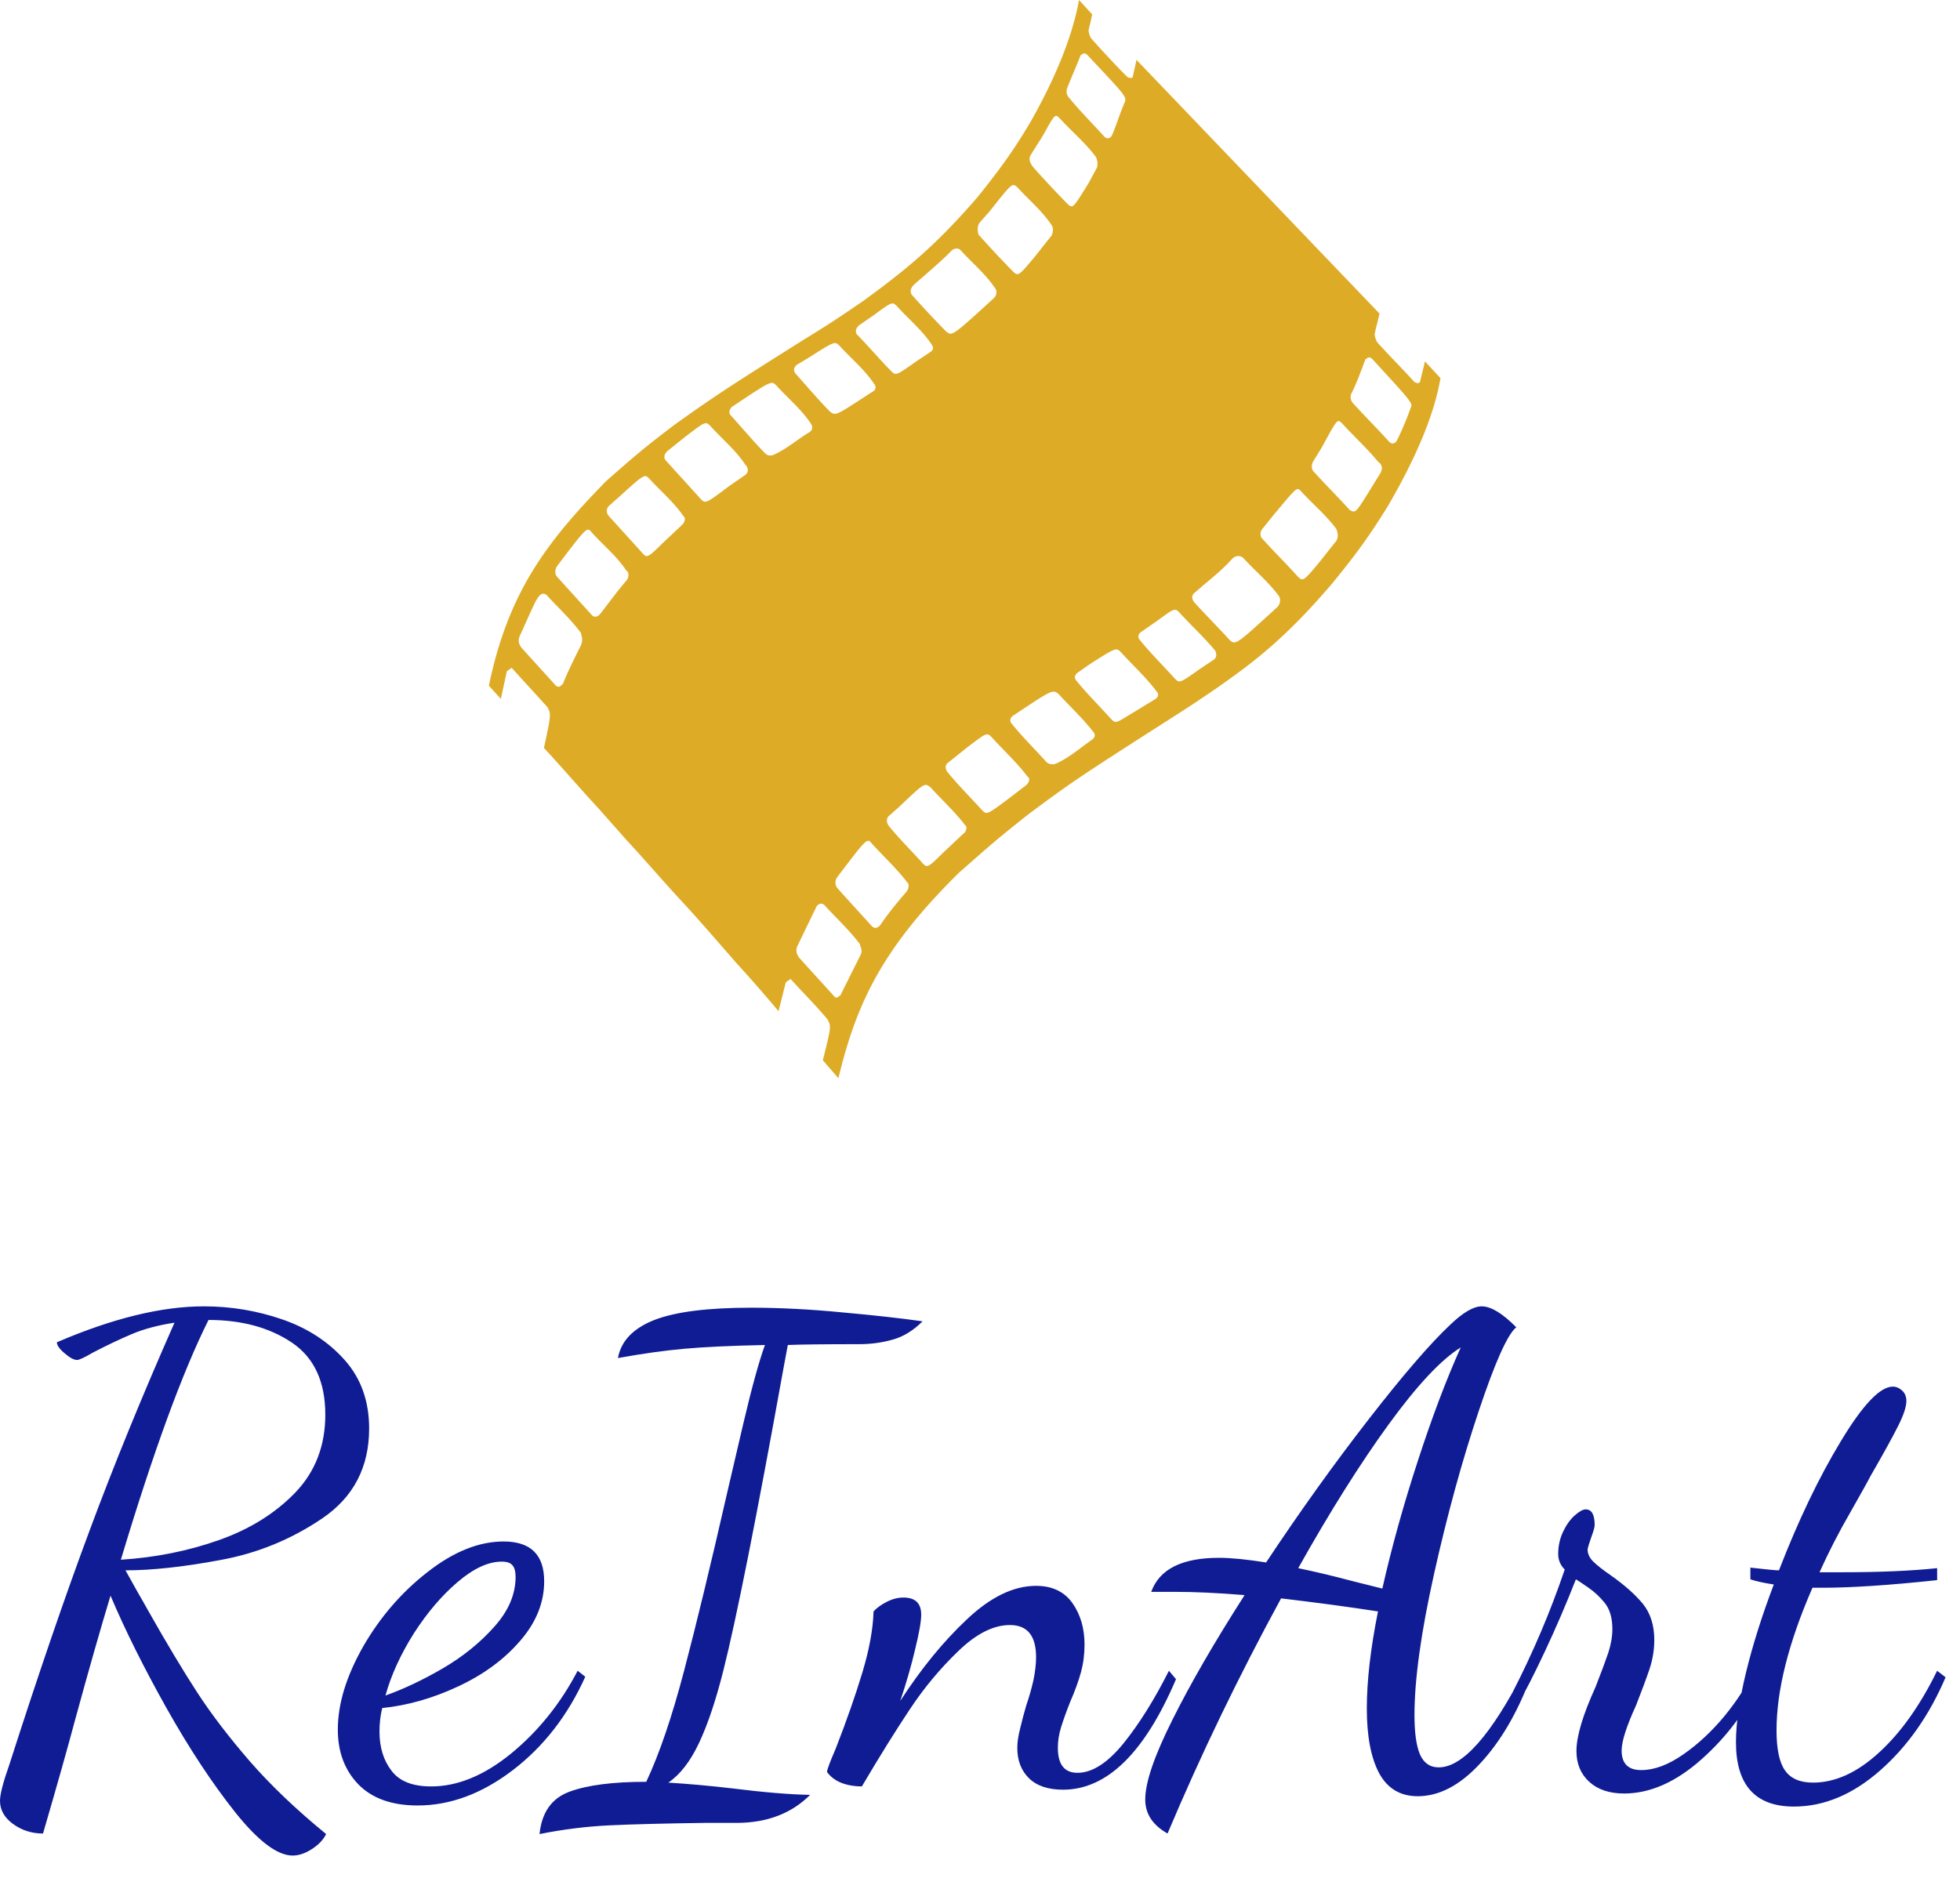 <?xml version="1.0" standalone="no"?>
<svg xmlns="http://www.w3.org/2000/svg" viewBox="0 0 72 69" width="72" height="69"><g fill="#deab26" color="#deab26" transform="translate(17.959 0) scale(0.741) "><svg width="48.0" height="54.0" x="0.0" y="0.0" viewBox="0 0 48 54"><path fill="currentColor" fill-rule="evenodd" d="M45.692 20.235c-.178.534-.593 1.484-.712 1.662-.06.06-.178.178-.356 0-.534-.594-1.246-1.306-1.78-1.9-.119-.118-.178-.355-.06-.533.238-.475.475-1.128.653-1.602 0 0 0-.06.06-.06 0 0 .118-.178.296 0 2.018 2.196 2.018 2.196 1.9 2.433m-1.484 3.205l-.475.771c-.771 1.246-.771 1.246-1.068 1.068-.534-.593-1.246-1.305-1.78-1.899-.119-.118-.119-.356 0-.534.178-.296.415-.653.593-1.009.594-1.068.594-1.068.83-.83.594.652 1.247 1.246 1.781 1.899.178.118.237.296.119.534m-2.196 3.382c-.297.356-.653.83-.95 1.187-.652.771-.711.83-.949.593-.534-.593-1.246-1.305-1.78-1.899-.119-.118-.119-.356.06-.534l.474-.593c1.187-1.424 1.187-1.424 1.365-1.246.593.652 1.246 1.187 1.78 1.899.06.178.119.356 0 .593m-2.908 3.264c-2.076 1.899-2.076 1.899-2.373 1.661-.534-.593-1.246-1.305-1.78-1.899-.119-.178-.119-.356.059-.474.534-.475 1.305-1.068 1.78-1.603l.119-.118s.237-.178.475 0c.593.653 1.246 1.187 1.78 1.899.06.118.119.296-.06.534m-3.145 2.61l-.712.475c-1.008.713-1.008.713-1.246.475-.534-.593-1.246-1.305-1.72-1.899-.12-.118-.12-.296.059-.415l.771-.534c.89-.653.89-.653 1.128-.416.593.653 1.246 1.247 1.78 1.9 0 .059.118.237-.06.415m-2.907 1.958l-1.068.653c-.89.534-.89.593-1.128.356-.534-.594-1.246-1.306-1.72-1.9-.12-.118-.12-.296.059-.414l.593-.416c1.306-.83 1.306-.83 1.543-.593.593.652 1.246 1.246 1.78 1.958 0 0 .178.178-.06.356m-3.144 2.018c-.594.415-1.128.89-1.78 1.186 0 0-.238.12-.475-.059-.534-.593-1.246-1.305-1.721-1.899-.119-.119-.119-.297.06-.415 1.957-1.306 1.957-1.306 2.254-1.068.594.652 1.246 1.246 1.78 1.958-.059-.06.12.119-.118.297m-3.264 2.255l-.771.593c-1.187.89-1.187.89-1.425.653-.534-.594-1.246-1.306-1.72-1.9-.12-.177-.12-.355.059-.474l.89-.712c1.009-.771 1.009-.771 1.246-.534.593.653 1.246 1.246 1.78 1.958.119.06.119.238-.059.416m-3.145 2.432l-1.009.95c-.712.712-.771.712-.95.534-.533-.593-1.245-1.305-1.72-1.899-.119-.178-.119-.356 0-.475l.534-.474c1.246-1.187 1.246-1.187 1.543-.95.593.653 1.246 1.246 1.78 1.958 0 .06 0 .238-.178.356m-2.79 2.849c-.414.475-.949 1.127-1.305 1.661l-.059.06s-.178.178-.356 0c-.534-.594-1.246-1.365-1.72-1.9a.445.445 0 0 1 0-.533c1.483-1.958 1.483-1.958 1.72-1.662.593.653 1.246 1.246 1.78 1.958 0-.059.119.178-.06.416m-2.313 3.204l-.95 1.9s0 .058-.06.058c-.059.06-.177.179-.296 0-.534-.593-1.246-1.364-1.72-1.898-.12-.178-.179-.356-.06-.594.83-1.72.83-1.72.95-1.958.059-.06.177-.178.355-.06.594.653 1.247 1.247 1.78 1.959 0 .119.179.297 0 .593M14.124 22.55s-.237.118-.415-.06c-.534-.534-1.187-1.305-1.721-1.899-.119-.118-.06-.296.06-.415 1.957-1.306 1.957-1.306 2.195-1.068.593.652 1.246 1.187 1.72 1.899 0 0 .179.237-.059.415-.593.356-1.127.83-1.78 1.128M12.7 23.558l-.772.534c-1.186.89-1.186.89-1.424.653-.534-.593-1.187-1.305-1.72-1.899-.12-.118-.12-.296.059-.475l.89-.712c1.009-.771 1.009-.771 1.246-.534.593.653 1.246 1.187 1.72 1.9.12.118.238.355 0 .533m-3.085 2.433l-1.009.95c-.712.712-.771.712-.95.534-.533-.594-1.186-1.306-1.72-1.9a.361.361 0 0 1 0-.474l.534-.475c1.246-1.127 1.246-1.127 1.484-.89.593.653 1.246 1.187 1.72 1.9 0-.06.12.118-.059.355m-2.789 2.79c-.415.474-.89 1.127-1.305 1.66l-.06.06s-.178.178-.356 0c-.534-.593-1.187-1.305-1.72-1.899-.12-.118-.12-.356 0-.534 1.483-1.958 1.483-1.958 1.72-1.661.594.652 1.246 1.186 1.721 1.899.06 0 .178.237 0 .474M4.57 31.985c-.296.593-.653 1.305-.89 1.899 0 0 0 .059-.06.059-.059.06-.118.178-.296.06-.534-.594-1.187-1.306-1.72-1.9-.12-.178-.179-.356-.06-.593.771-1.72.771-1.72.95-1.958.059-.06.177-.178.355-.06.594.653 1.187 1.187 1.721 1.9 0 .118.119.296 0 .593m10.682-13.886l.593-.356c1.305-.83 1.305-.83 1.543-.593.593.652 1.246 1.186 1.72 1.898a.23.23 0 0 1-.059.356l-1.008.653c-.831.534-.89.534-1.128.356-.534-.534-1.187-1.305-1.72-1.899-.12-.178-.06-.296.059-.415m3.085-1.958l.772-.534c.89-.653.89-.653 1.127-.416.594.653 1.246 1.187 1.721 1.9.06.118.119.237-.06.355l-.711.475c-1.01.712-1.01.712-1.247.475-.534-.534-1.186-1.306-1.72-1.84-.06-.178 0-.297.118-.415m2.73-2.018c.534-.475 1.246-1.068 1.78-1.602l.119-.119s.237-.178.415 0c.594.653 1.246 1.187 1.721 1.9.06.058.119.296-.06.474-2.076 1.899-2.076 1.899-2.373 1.661a48.81 48.81 0 0 1-1.72-1.84c-.06-.118-.06-.296.118-.474m3.264-3.086l.474-.534c1.128-1.424 1.128-1.424 1.365-1.246.594.653 1.246 1.187 1.721 1.9.06.058.119.296 0 .533-.297.356-.653.83-.95 1.187-.652.771-.711.83-.949.593a48.81 48.81 0 0 1-1.72-1.84c-.06-.237-.06-.415.059-.593m2.551-3.382c.178-.297.416-.653.594-.95.593-1.068.593-1.068.83-.83.594.653 1.247 1.187 1.78 1.899.06.118.12.296.06.534l-.415.771c-.772 1.246-.772 1.246-1.01 1.068A48.81 48.81 0 0 1 27 8.307c-.237-.296-.237-.474-.119-.652m1.78-3.264c.179-.474.475-1.127.653-1.602 0 0 0-.06.06-.06 0 0 .118-.177.296 0 1.959 2.078 1.959 2.078 1.84 2.374-.237.534-.534 1.484-.653 1.662-.06.06-.178.178-.356 0-.534-.594-1.246-1.306-1.72-1.899a.462.462 0 0 1-.12-.475M46.168 18.93c-.06.06-.119.118-.297 0-.534-.594-1.246-1.306-1.78-1.9-.119-.118-.178-.355-.178-.474.06-.297.178-.712.237-1.009L32.103 2.967c-.118.593-.178.772-.178.83 0 .06-.118.12-.296 0a48.81 48.81 0 0 1-1.721-1.839c-.119-.118-.178-.356-.178-.474.059-.238.118-.475.178-.772L29.255 0c-.297 1.662-1.068 3.68-2.374 5.993-.771 1.306-1.424 2.255-2.67 3.798-1.958 2.255-3.323 3.442-5.697 5.163-1.483 1.009-1.483 1.009-3.204 2.077-3.383 2.136-4.035 2.551-6.112 4.035-1.484 1.127-1.9 1.484-3.383 2.789C2.79 26.941.95 29.433 0 34.002l.593.653.297-1.365c.06-.06.178-.119.237-.178.535.594 1.247 1.365 1.78 1.958.179.356.179.356-.177 2.018.83.89 1.899 2.136 2.73 3.026.415.475.949 1.068 1.364 1.543.83.89 1.9 2.136 2.73 3.027.83.89 1.899 2.136 2.73 3.085a74.252 74.252 0 0 1 2.076 2.374l.356-1.424c.06-.06.179-.119.238-.178.534.593 1.305 1.365 1.84 2.017.177.356.177.356-.238 2.018l.771.89c.89-3.68 2.137-6.409 5.994-10.207 1.424-1.246 1.661-1.483 3.382-2.848 2.137-1.602 2.79-2.018 6.112-4.154 1.959-1.246 2.137-1.365 3.264-2.136 1.78-1.246 3.383-2.433 5.756-5.222 1.009-1.246 1.662-2.077 2.73-3.798 1.483-2.551 2.314-4.628 2.61-6.35l-.77-.83c-.179.771-.238.95-.238 1.009"></path></svg></g><path fill="#0f1c93" fill-rule="nonzero" d="M10.75 20.18Q9.91 20.18 8.64 18.59Q7.37 16.99 6.11 14.75Q4.85 12.50 4.06 10.63L4.06 10.63Q3.50 12.48 2.76 15.19L2.76 15.19Q2.35 16.73 1.58 19.37L1.58 19.37Q0.96 19.37 0.48 19.02Q0 18.67 0 18.17L0 18.17Q0 17.81 0.34 16.85L0.34 16.85Q1.94 11.86 3.29 8.24Q4.63 4.63 6.41 0.60L6.41 0.60Q5.50 0.74 4.84 1.02Q4.18 1.30 3.41 1.70L3.41 1.70Q2.95 1.97 2.83 1.97L2.83 1.97Q2.66 1.97 2.38 1.73Q2.09 1.49 2.09 1.32L2.09 1.32Q5.16 0 7.49 0L7.49 0Q8.98 0 10.37 0.48Q11.76 0.96 12.66 1.97Q13.56 2.98 13.56 4.49L13.56 4.49Q13.56 6.62 11.84 7.79Q10.13 8.95 8.10 9.32Q6.07 9.70 4.61 9.70L4.61 9.70Q4.85 10.13 5.05 10.49Q5.26 10.85 5.42 11.14L5.42 11.14Q6.46 12.98 7.24 14.18Q8.02 15.38 9.18 16.72Q10.34 18.05 11.98 19.39L11.98 19.39Q11.83 19.70 11.46 19.94Q11.09 20.18 10.75 20.18L10.75 20.18ZM4.44 9.31Q6.34 9.19 8.04 8.59Q9.74 7.99 10.85 6.84Q11.95 5.69 11.95 3.98L11.95 3.98Q11.95 2.16 10.72 1.33Q9.48 0.50 7.66 0.50L7.66 0.50Q6.22 3.38 4.44 9.31L4.44 9.31ZM15.34 18.34Q13.92 18.34 13.16 17.56Q12.41 16.78 12.41 15.55L12.41 15.55Q12.41 14.14 13.34 12.50Q14.28 10.87 15.71 9.76Q17.14 8.64 18.50 8.64L18.50 8.64Q19.99 8.64 19.99 10.10L19.99 10.10Q19.99 11.28 19.10 12.30Q18.22 13.32 16.82 13.97Q15.43 14.62 14.04 14.76L14.04 14.76Q13.94 15.17 13.94 15.62L13.94 15.62Q13.94 16.49 14.38 17.06Q14.81 17.64 15.84 17.64L15.84 17.64Q17.30 17.64 18.79 16.42Q20.28 15.19 21.22 13.39L21.22 13.39L21.50 13.61Q20.54 15.74 18.84 17.04Q17.14 18.34 15.34 18.34L15.34 18.34ZM14.16 14.30Q15.17 13.94 16.27 13.30Q17.38 12.65 18.16 11.77Q18.94 10.90 18.94 9.94L18.94 9.94Q18.94 9.65 18.83 9.52Q18.72 9.38 18.43 9.38L18.43 9.38Q17.69 9.38 16.81 10.13Q15.94 10.87 15.20 12.02Q14.47 13.18 14.16 14.30L14.16 14.30ZM19.82 19.39Q19.94 18.19 20.93 17.83Q21.91 17.47 23.74 17.47L23.74 17.47Q24.46 15.94 25.13 13.39Q25.80 10.85 26.71 6.86L26.71 6.86Q26.83 6.34 27.30 4.33Q27.77 2.33 28.10 1.42L28.10 1.42Q26.21 1.46 25.12 1.56Q24.02 1.66 22.70 1.90L22.70 1.90Q22.87 0.96 24.04 0.50Q25.20 0.05 27.60 0.05L27.60 0.05Q29.16 0.05 30.92 0.22Q32.69 0.38 33.89 0.55L33.89 0.55Q33.38 1.06 32.80 1.22Q32.21 1.39 31.56 1.39L31.56 1.39Q29.69 1.39 28.94 1.42L28.94 1.42L28.78 2.28Q27.29 10.54 26.57 13.39L26.57 13.39Q26.16 15.02 25.68 16.04Q25.20 17.06 24.55 17.50L24.55 17.50Q25.68 17.57 26.88 17.71L26.88 17.71Q28.63 17.93 29.76 17.95L29.76 17.95Q28.73 18.98 27.05 18.98L27.05 18.98L25.87 18.98Q23.66 19.01 22.39 19.07Q21.12 19.13 19.82 19.39L19.82 19.39ZM39.05 17.76Q38.23 17.76 37.80 17.34Q37.37 16.92 37.37 16.22L37.37 16.22Q37.37 15.91 37.48 15.49Q37.58 15.07 37.70 14.66L37.70 14.66Q37.85 14.23 37.96 13.75Q38.06 13.27 38.06 12.89L38.06 12.89Q38.06 11.71 37.10 11.71L37.10 11.71Q36.19 11.71 35.20 12.67Q34.20 13.63 33.42 14.81Q32.64 15.98 31.66 17.64L31.66 17.64Q31.25 17.64 30.91 17.51Q30.58 17.38 30.38 17.11L30.38 17.11Q30.38 16.99 30.70 16.25L30.70 16.25Q31.30 14.71 31.68 13.45Q32.06 12.19 32.09 11.21L32.09 11.21Q32.26 11.02 32.57 10.86Q32.88 10.70 33.19 10.70L33.19 10.70Q33.84 10.70 33.84 11.33L33.84 11.33Q33.84 11.69 33.62 12.59Q33.41 13.49 33.07 14.50L33.07 14.50Q34.22 12.72 35.52 11.50Q36.82 10.27 38.06 10.27L38.06 10.27Q38.95 10.27 39.40 10.91Q39.84 11.54 39.84 12.43L39.84 12.43Q39.84 12.96 39.71 13.44Q39.58 13.92 39.31 14.54L39.31 14.54Q39.10 15.07 38.98 15.46Q38.86 15.84 38.86 16.22L38.86 16.22Q38.86 17.14 39.58 17.14L39.58 17.14Q40.39 17.14 41.27 16.06Q42.14 14.98 42.94 13.39L42.94 13.39L43.20 13.70Q41.47 17.76 39.05 17.76L39.05 17.76ZM42.89 19.37Q42.07 18.91 42.07 18.12L42.07 18.12Q42.07 17.18 43.07 15.19Q44.06 13.20 45.72 10.61L45.72 10.61Q44.26 10.49 43.13 10.49L43.13 10.49L42.29 10.49Q42.74 9.24 44.78 9.24L44.78 9.24Q45.43 9.24 46.51 9.41L46.51 9.41Q48.36 6.62 50.27 4.16Q52.18 1.70 53.28 0.67L53.28 0.67Q53.98 0 54.43 0L54.43 0Q54.94 0 55.70 0.77L55.70 0.77Q55.22 1.15 54.31 3.88Q53.40 6.60 52.68 9.83Q51.96 13.06 51.96 15.02L51.96 15.02Q51.96 15.98 52.16 16.46Q52.37 16.94 52.85 16.94L52.85 16.94Q54.17 16.94 55.99 13.39L55.99 13.39L56.23 13.63Q55.49 15.60 54.37 16.80Q53.26 18 52.08 18L52.08 18Q51.12 18 50.66 17.15Q50.21 16.30 50.21 14.78L50.21 14.78Q50.21 13.25 50.62 11.21L50.62 11.21Q49.08 10.97 47.06 10.73L47.06 10.73Q44.71 15.05 42.89 19.37L42.89 19.37ZM50.78 10.37Q51.29 8.11 52.08 5.69Q52.87 3.26 53.66 1.51L53.66 1.51Q52.58 2.18 51.01 4.34Q49.44 6.50 47.69 9.62L47.69 9.62Q48.65 9.82 49.70 10.10L49.70 10.10L50.78 10.37ZM59.66 17.90Q58.85 17.90 58.38 17.47Q57.91 17.04 57.91 16.34L57.91 16.34Q57.91 15.53 58.61 13.99L58.61 13.99Q58.92 13.20 59.08 12.73Q59.23 12.26 59.23 11.86L59.23 11.86Q59.23 11.26 58.96 10.91Q58.68 10.56 58.34 10.33Q58.01 10.10 57.89 10.03L57.89 10.03Q57.36 11.38 56.76 12.66Q56.16 13.94 55.75 14.64L55.75 14.64L55.54 14.23Q56.69 12 57.48 9.67L57.48 9.67Q57.24 9.43 57.24 9.10L57.24 9.10Q57.24 8.66 57.42 8.28Q57.60 7.90 57.85 7.68Q58.10 7.46 58.25 7.46L58.25 7.46Q58.58 7.46 58.58 8.04L58.58 8.04Q58.58 8.14 58.46 8.47Q58.34 8.81 58.32 8.93L58.32 8.93Q58.32 9.17 58.52 9.37Q58.73 9.58 59.18 9.89L59.18 9.89Q59.93 10.42 60.35 10.93Q60.77 11.45 60.77 12.26L60.77 12.26Q60.77 12.79 60.60 13.31Q60.43 13.82 60.10 14.66L60.10 14.66Q59.57 15.82 59.57 16.32L59.57 16.32Q59.57 17.04 60.29 17.04L60.29 17.04Q61.01 17.04 61.84 16.46Q62.66 15.89 63.36 15.04Q64.06 14.18 64.37 13.46L64.37 13.46L64.68 13.70Q63.94 15.36 62.52 16.63Q61.10 17.90 59.66 17.90L59.66 17.90ZM65.90 18.38Q63.77 18.38 63.77 16.01L63.77 16.01Q63.77 14.98 64.14 13.45Q64.51 11.93 65.16 10.22L65.16 10.22Q64.58 10.13 64.30 10.03L64.30 10.03L64.30 9.60Q65.16 9.70 65.35 9.70L65.35 9.70Q66.41 6.96 67.62 4.96Q68.83 2.95 69.53 2.95L69.53 2.95Q69.72 2.95 69.88 3.10Q70.03 3.24 70.03 3.48L70.03 3.48Q70.03 3.79 69.73 4.39Q69.43 4.99 68.71 6.24L68.71 6.24Q68.59 6.48 67.97 7.57Q67.34 8.66 66.84 9.77L66.84 9.77L67.73 9.77Q69.72 9.77 71.16 9.62L71.16 9.62L71.16 10.06Q68.54 10.34 66.94 10.34L66.94 10.34L66.58 10.34Q65.26 13.37 65.26 15.58L65.26 15.58Q65.26 16.61 65.57 17.05Q65.88 17.50 66.60 17.50L66.60 17.50Q67.82 17.50 69.02 16.40Q70.22 15.31 71.16 13.39L71.16 13.39L71.47 13.63Q70.58 15.72 69.07 17.05Q67.56 18.38 65.90 18.38L65.90 18.38Z" transform="translate(0, 48)"></path></svg>